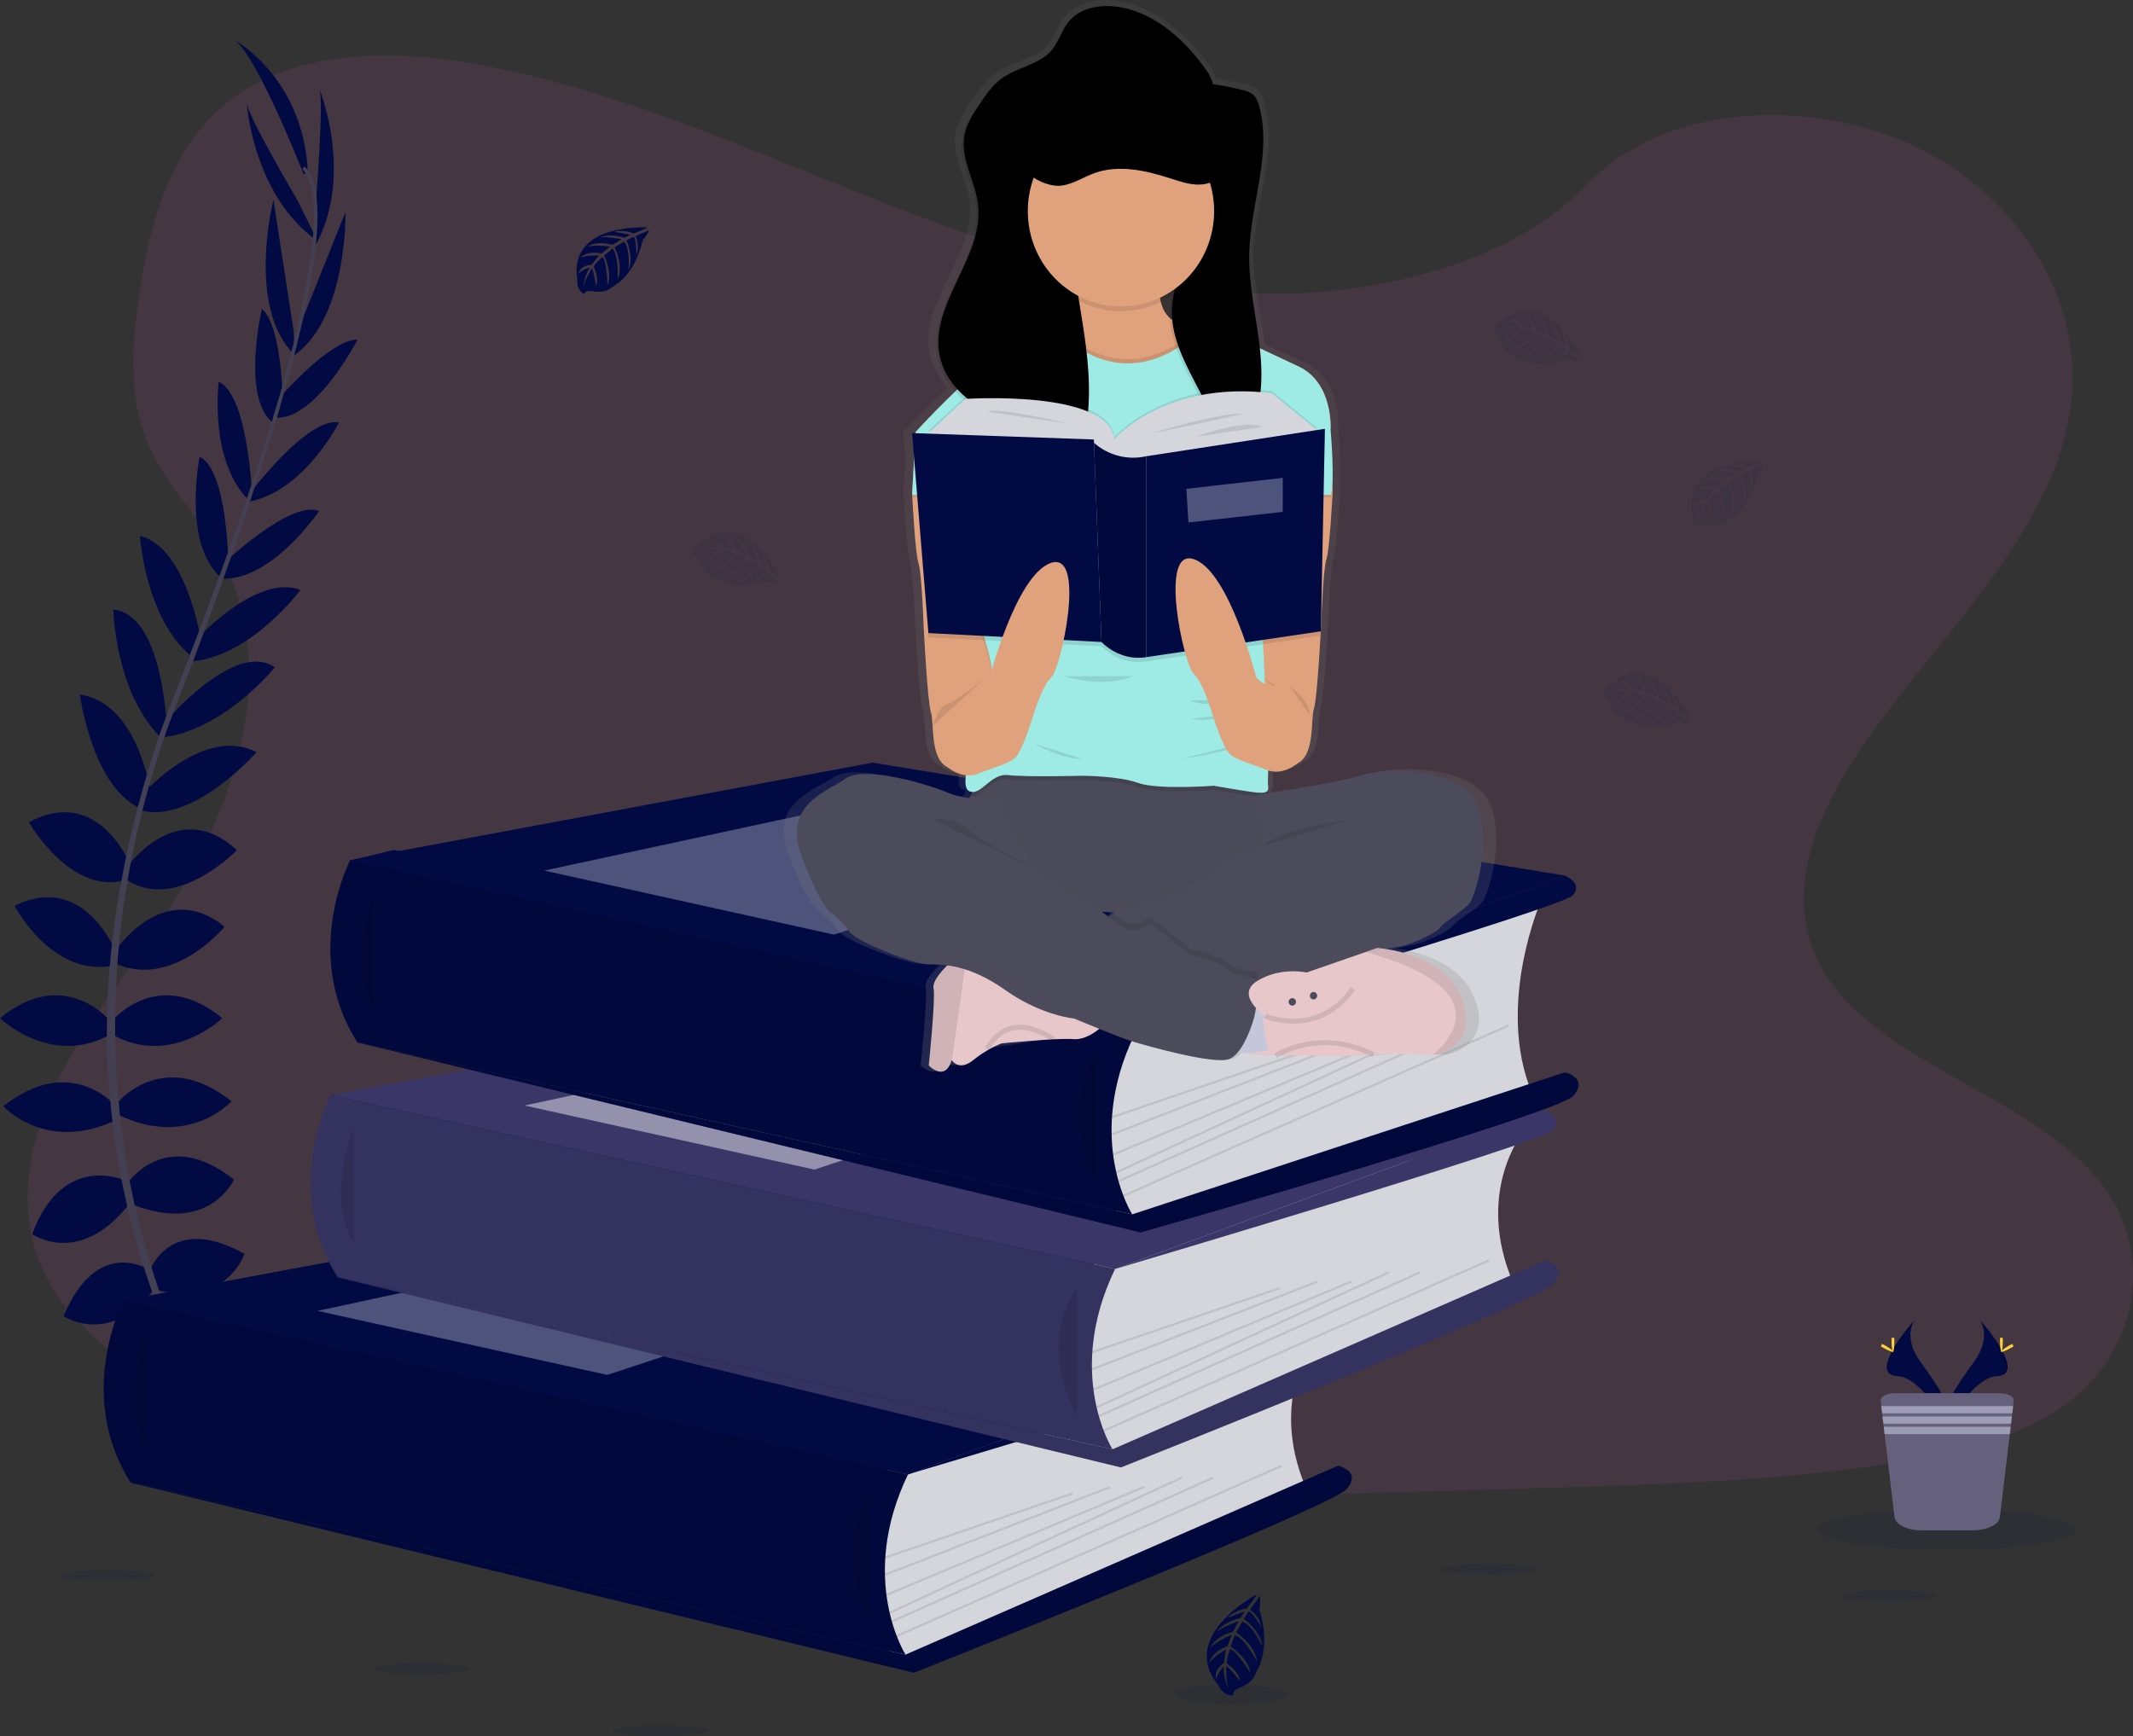 <svg width="425" height="346" viewBox="0 0 425 346" fill="none" xmlns="http://www.w3.org/2000/svg">
<rect x="0" y="0" width="425" height="346" fill="#333333" stroke="none"/>
<g clip-path="url(#clip0)">
<path opacity="0.1" d="M249.248 58.472C222.356 57.515 196.74 48.626 172.283 38.899C147.826 29.172 123.602 18.394 97.354 13.242C80.472 9.927 61.163 9.459 47.563 18.726C34.471 27.662 30.241 43.044 27.968 57.332C26.256 68.08 25.25 79.39 29.942 89.453C33.195 96.44 38.975 102.312 42.968 109.026C56.875 132.309 47.048 161.022 31.978 183.757C24.914 194.424 16.708 204.606 11.256 215.95C5.805 227.294 3.278 240.31 8.048 251.892C12.781 263.381 24.054 271.993 36.261 278.056C61.063 290.374 90.278 293.897 118.786 295.893C181.873 300.314 245.292 298.399 308.545 296.485C331.955 295.774 355.464 295.055 378.492 291.349C391.281 289.289 404.482 286.026 413.769 278.137C425.553 268.125 428.474 251.169 420.579 238.616C407.328 217.558 370.718 212.329 361.444 189.726C356.349 177.289 361.585 163.435 368.989 151.895C384.878 127.148 411.508 105.435 412.913 77.147C413.877 57.715 401.071 38.261 381.276 29.066C360.529 19.394 331.751 20.62 316.452 36.572C300.688 53.009 272.99 59.315 249.248 58.472Z" fill="#E661C0"/>
<path d="M180.934 293.808L38.713 293.098L24.582 259.155L74.551 255.441L65.842 218.226L164.675 205.108L70.034 171.417L78.394 169.383L230.575 194.807L222.194 252.883L210.215 284.8L180.934 293.808Z" fill="#010A43"/>
<path d="M40.895 278.882C40.895 278.882 49.62 277.452 54.856 283.766C54.856 283.766 51.016 286.864 42.756 282.575L40.895 278.882Z" fill="#010A43"/>
<path d="M39.98 278.741C39.98 278.741 34.413 285.758 37.155 293.57C37.155 293.57 41.692 291.71 42.187 282.239L39.98 278.741Z" fill="#010A43"/>
<path d="M34.978 267.206C34.978 267.206 38.468 260.649 52.429 269.827C52.429 269.827 50.568 274.235 44.401 273.878C38.235 273.52 36.606 270.661 34.978 267.206Z" fill="#010A43"/>
<path d="M34.076 266.734C34.076 266.734 26.834 265.883 26.131 282.86C26.131 282.86 30.723 283.834 33.984 278.465C37.246 273.095 35.908 270.082 34.076 266.734Z" fill="#010A43"/>
<path d="M29.858 253.19C29.858 253.19 33.931 241.633 48.706 249.854C48.706 249.854 45.332 260.457 31.371 257.121L29.858 253.19Z" fill="#010A43"/>
<path d="M25.321 235.915C25.321 235.915 33 224.239 46.612 235.064C46.612 235.064 41.842 246.024 26.485 240.067L25.321 235.915Z" fill="#010A43"/>
<path d="M23.692 219.473C23.692 219.473 32.651 208.746 46.13 219.473C46.13 219.473 37.637 228.885 23.692 222.213V219.473Z" fill="#010A43"/>
<path d="M22.296 203.504C22.296 203.504 31.371 192.305 44.285 202.908C44.285 202.908 34.047 212.797 22.296 206.125V203.504Z" fill="#010A43"/>
<path d="M23.111 189.326C23.111 189.326 32.667 174.91 44.75 184.68C44.75 184.68 34.512 197.071 23.111 192.067V189.326Z" fill="#010A43"/>
<path d="M25.321 172.766C25.321 172.766 35.443 158.469 47.194 169.43C47.194 169.43 35.21 181.821 25.321 175.387V172.766Z" fill="#010A43"/>
<path d="M28.695 157.963C28.695 157.963 40.678 144.526 51.133 149.878C51.133 149.878 38.647 164.15 28.172 161.529L28.695 157.963Z" fill="#010A43"/>
<path d="M32.883 143.93C32.883 143.93 46.712 127.471 54.756 132.969C54.756 132.969 44.568 145.734 31.903 147.01L32.883 143.93Z" fill="#010A43"/>
<path d="M38.929 127.654C38.929 127.654 51.033 114.217 59.875 117.553C59.875 117.553 49.52 131.492 37.304 131.85L38.929 127.654Z" fill="#010A43"/>
<path d="M44.401 112.43C44.401 112.43 57.781 99.563 63.598 101.827C63.598 101.827 53.941 116.123 43.82 115.289L44.401 112.43Z" fill="#010A43"/>
<path d="M49.753 98.371C49.753 98.371 61.271 82.998 67.558 84.189C67.558 84.189 60.573 97.895 49.753 99.933V98.371Z" fill="#010A43"/>
<path d="M55.562 79.415C55.562 79.415 65.742 67.633 71.243 67.659C71.243 67.659 63.207 83.402 55.142 83.258L55.562 79.415Z" fill="#010A43"/>
<path d="M59.002 66.795L68.838 42.252C68.838 42.252 69.328 64.438 57.752 71.348L59.002 66.795Z" fill="#010A43"/>
<path d="M62.995 39.729C62.995 39.729 64.624 19.233 63.577 17.565C63.577 17.565 70.608 34.606 62.929 48.784L62.995 39.729Z" fill="#010A43"/>
<path d="M29.476 252.918C29.476 252.918 19.28 246.446 12.677 262.279C12.677 262.279 21.752 268.448 30.677 256.956L29.476 252.918Z" fill="#010A43"/>
<path d="M24.993 235.255C24.993 235.255 12.486 229.413 6.42 245.944C6.42 245.944 16.08 252.752 26.131 239.433L24.993 235.255Z" fill="#010A43"/>
<path d="M23.111 220.456C23.111 220.456 14.152 209.729 0.673 220.456C0.673 220.456 9.166 229.868 23.111 223.196V220.456Z" fill="#010A43"/>
<path d="M21.989 203.504C21.989 203.504 12.914 192.305 0 202.908C0 202.908 10.238 212.797 21.989 206.125V203.504Z" fill="#010A43"/>
<path d="M23.111 189.735C23.111 189.735 16.745 173.587 2.909 180.531C2.909 180.531 10.388 194.849 22.546 192.416L23.111 189.735Z" fill="#010A43"/>
<path d="M26.123 172.685C26.123 172.685 19.795 156.257 5.763 163.873C5.763 163.873 14.356 178.931 25.5 175.221L26.123 172.685Z" fill="#010A43"/>
<path d="M30.046 158.044C30.046 158.044 27.552 140.032 15.918 138.42C15.918 138.42 18.386 157.414 28.479 161.29L30.046 158.044Z" fill="#010A43"/>
<path d="M33.178 143.964C33.178 143.964 32.206 122.263 22.587 121.506C22.587 121.506 22.911 137.977 32.094 147.036L33.178 143.964Z" fill="#010A43"/>
<path d="M39.926 127.046C39.926 127.046 37.059 109 27.877 106.796C27.877 106.796 29.015 124.272 39.016 131.475L39.926 127.046Z" fill="#010A43"/>
<path d="M45.49 112.579C45.49 112.579 45.394 93.78 39.785 91.019C39.785 91.019 36.307 108.039 43.865 114.979L45.49 112.579Z" fill="#010A43"/>
<path d="M50.181 98.159C50.181 98.159 49.396 78.803 43.587 76.075C43.587 76.075 41.601 91.393 49.313 99.427L50.181 98.159Z" fill="#010A43"/>
<path d="M56.372 80.96C56.372 80.96 56.339 65.216 52.192 61.523C52.192 61.523 48.07 78.769 54.207 84.126L56.372 80.96Z" fill="#010A43"/>
<path d="M58.516 66.021L54.482 39.818C54.482 39.818 49.001 61.289 58.707 70.752L58.516 66.021Z" fill="#010A43"/>
<path d="M59.301 39.976C59.301 39.976 48.947 22.36 49.159 20.403C49.159 20.403 50.26 38.865 63.286 48.06L59.301 39.976Z" fill="#010A43"/>
<path d="M60.515 34.772C60.515 34.772 50.742 9.752 46.321 7.727C46.321 7.727 60.282 14.995 61.329 34.057L60.515 34.772Z" fill="#010A43"/>
<path d="M55.092 83.407L54.423 83.198C62.671 55.656 64.728 38.095 60.22 33.691L60.698 33.172C65.48 37.819 63.54 55.187 55.092 83.407Z" fill="#444053"/>
<path d="M32.381 147.895L31.392 147.534C32.269 145.011 33.212 142.449 34.201 139.926C42.81 117.953 50.14 97.512 54.839 81.82L55.699 81.394C50.991 97.116 43.791 118.34 35.173 140.343C34.188 142.819 33.249 145.368 32.381 147.895Z" fill="#444053"/>
<path d="M53.189 299.493C53.056 299.344 39.69 283.928 30.37 257.611C24.909 242.203 21.87 226.006 21.366 209.623C20.726 189.143 24.922 166.277 32.111 145.504L32.892 146.44C16.753 193.062 23.165 233.013 31.67 257.07C40.89 283.149 54.108 298.395 54.236 298.548L53.189 299.493Z" fill="#444053"/>
<path d="M262.074 266.763C262.074 266.763 252.655 278.537 260.134 296.336L184.927 329.737L177.709 331.286L174.385 316.394L176.608 297.599V287.328L262.074 266.763Z" fill="#D5D6DB"/>
<path d="M24.582 259.155L128.675 239.723L266.604 262.223L180.934 293.808L24.582 259.155Z" fill="#010A43"/>
<path d="M24.582 259.155L128.675 239.723L266.604 262.223L180.934 293.808L24.582 259.155Z" fill="#010A43"/>
<path d="M24.582 259.151C24.582 259.151 14.846 278.039 26.065 295.485L180.427 329.737C180.427 329.737 170.845 314.692 180.921 293.808L24.582 259.151Z" fill="#010A43"/>
<path opacity="0.1" d="M24.582 259.151C24.582 259.151 14.846 278.039 26.065 295.485L180.427 329.737C180.427 329.737 170.845 314.692 180.921 293.808L24.582 259.151Z" fill="black"/>
<path opacity="0.1" d="M29.181 265.7C29.181 265.7 23.618 279.52 29.181 288.464Z" fill="black"/>
<path d="M180.427 329.737L266.604 292.081C266.604 292.081 271.423 293.144 268.307 296.761C265.191 300.378 182.089 333.354 182.089 333.354L26.065 295.485L180.427 329.737Z" fill="#010A43"/>
<path opacity="0.1" d="M180.427 329.737L266.604 292.081C266.604 292.081 271.423 293.144 268.307 296.761C265.191 300.378 182.089 333.354 182.089 333.354L26.065 295.485L180.427 329.737Z" fill="black"/>
<path opacity="0.1" d="M173.363 297.612C173.363 297.612 165.053 307.824 173.363 323.142Z" fill="black"/>
<path opacity="0.1" d="M213.596 297.439L176.321 310.174L176.452 310.578L213.727 297.843L213.596 297.439Z" fill="black"/>
<path opacity="0.1" d="M221.062 296.172L176.309 313.599L176.457 313.997L221.209 296.57L221.062 296.172Z" fill="black"/>
<path opacity="0.1" d="M227.918 296.111L176.559 317.639L176.716 318.033L228.076 296.505L227.918 296.111Z" fill="black"/>
<path opacity="0.1" d="M235.374 294.268L177.158 321.198L177.329 321.586L235.546 294.655L235.374 294.268Z" fill="black"/>
<path opacity="0.1" d="M241.639 294.276L177.619 322.932L177.785 323.322L241.805 294.666L241.639 294.276Z" fill="black"/>
<path opacity="0.1" d="M255.34 291.894L178.584 325.842L178.749 326.233L255.505 292.284L255.34 291.894Z" fill="black"/>
<path opacity="0.3" d="M63.253 261.232L136.383 245.488L180.934 254.211L121.009 273.997L63.253 261.232Z" fill="white"/>
<path d="M266.604 262.223C266.604 262.223 270.385 263.785 268.166 266.197C265.947 268.61 180.921 293.808 180.921 293.808L266.604 262.223Z" fill="#010A43"/>
<path d="M303.33 225.839C303.33 225.839 293.915 237.608 301.394 255.411L226.187 288.813L218.969 290.37L215.645 275.478L217.902 256.687V246.403L303.33 225.839Z" fill="#D5D6DB"/>
<path d="M65.842 218.226L169.931 198.798L307.864 221.299L222.194 252.883L65.842 218.226Z" fill="#3A3768"/>
<path d="M65.825 218.226C65.825 218.226 56.086 237.114 67.304 254.56L221.666 288.813C221.666 288.813 212.089 273.754 222.177 252.879L65.825 218.226Z" fill="#3A3768"/>
<path opacity="0.1" d="M65.825 218.226C65.825 218.226 56.086 237.114 67.304 254.56L221.666 288.813C221.666 288.813 212.089 273.754 222.177 252.879L173.363 242.059L65.825 218.226Z" fill="black"/>
<path opacity="0.1" d="M70.437 224.775C70.437 224.775 64.878 238.591 70.437 247.539Z" fill="black"/>
<path d="M221.683 288.813L307.864 251.156C307.864 251.156 312.679 252.22 309.563 255.836C306.447 259.453 223.345 292.43 223.345 292.43L67.321 254.56L221.683 288.813Z" fill="#3A3768"/>
<path opacity="0.1" d="M221.683 288.813L307.864 251.156C307.864 251.156 312.679 252.22 309.563 255.836C306.447 259.453 223.345 292.43 223.345 292.43L67.321 254.56L221.683 288.813Z" fill="black"/>
<path opacity="0.1" d="M214.619 256.687C214.619 256.687 206.309 266.899 214.619 282.217Z" fill="black"/>
<path opacity="0.1" d="M254.855 256.519L217.58 269.254L217.711 269.658L254.986 256.923L254.855 256.519Z" fill="black"/>
<path opacity="0.1" d="M262.326 255.25L217.573 272.677L217.721 273.075L262.474 255.648L262.326 255.25Z" fill="black"/>
<path opacity="0.1" d="M269.177 255.183L217.817 276.711L217.974 277.105L269.334 255.577L269.177 255.183Z" fill="black"/>
<path opacity="0.1" d="M276.638 253.34L218.421 280.271L218.592 280.658L276.809 253.728L276.638 253.34Z" fill="black"/>
<path opacity="0.1" d="M282.896 253.344L218.876 281.999L219.043 282.389L283.062 253.734L282.896 253.344Z" fill="black"/>
<path opacity="0.1" d="M296.6 250.961L219.845 284.91L220.01 285.3L296.765 251.352L296.6 250.961Z" fill="black"/>
<path opacity="0.45" d="M104.513 220.307L177.643 204.564L222.194 213.286L162.269 233.072L104.513 220.307Z" fill="white"/>
<path d="M307.864 221.299C307.864 221.299 311.641 222.86 309.426 225.269C307.211 227.677 222.194 252.879 222.194 252.879L307.864 221.299Z" fill="#3A3768"/>
<path d="M307.236 179.021C307.236 179.021 297.817 200.155 305.296 217.954L230.089 241.995L222.888 243.556L219.564 228.664L221.787 209.87V199.585L307.236 179.021Z" fill="#D5D6DB"/>
<path d="M69.76 171.413L173.853 151.98L311.786 174.481L226.112 206.066L69.76 171.413Z" fill="#010A43"/>
<path d="M69.76 171.409C69.76 171.409 60.008 190.297 71.227 207.742L225.589 241.995C225.589 241.995 216.007 226.936 226.095 206.066L69.76 171.409Z" fill="#010A43"/>
<path opacity="0.1" d="M69.76 171.409C69.76 171.409 60.008 190.297 71.227 207.742L225.589 241.995C225.589 241.995 216.007 226.936 226.095 206.066L69.76 171.409Z" fill="black"/>
<path opacity="0.1" d="M74.36 177.957C74.36 177.957 68.796 191.777 74.36 200.721Z" fill="black"/>
<path d="M225.605 241.995L311.782 213.699C311.782 213.699 316.602 214.763 313.485 218.38C310.369 221.996 227.267 245.612 227.267 245.612L71.243 207.742L225.605 241.995Z" fill="#010A43"/>
<path opacity="0.1" d="M225.605 241.995L311.782 213.699C311.782 213.699 316.602 214.763 313.485 218.38C310.369 221.996 227.267 245.612 227.267 245.612L71.243 207.742L225.605 241.995Z" fill="black"/>
<path opacity="0.1" d="M218.542 209.87C218.542 209.87 210.231 220.082 218.542 235.4Z" fill="black"/>
<path opacity="0.1" d="M258.779 209.701L221.504 222.436L221.635 222.839L258.91 210.104L258.779 209.701Z" fill="black"/>
<path opacity="0.1" d="M266.247 208.433L221.494 225.861L221.642 226.258L266.395 208.831L266.247 208.433Z" fill="black"/>
<path opacity="0.1" d="M273.094 208.369L221.734 229.896L221.891 230.29L273.251 208.762L273.094 208.369Z" fill="black"/>
<path opacity="0.1" d="M280.56 206.522L222.344 233.452L222.515 233.84L280.731 206.91L280.56 206.522Z" fill="black"/>
<path opacity="0.1" d="M286.821 206.53L222.801 235.185L222.968 235.575L286.987 206.92L286.821 206.53Z" fill="black"/>
<path opacity="0.1" d="M300.524 204.15L223.768 238.098L223.933 238.489L300.689 204.54L300.524 204.15Z" fill="black"/>
<path opacity="0.3" d="M108.431 173.489L181.561 157.746L226.112 166.469L166.187 186.254L108.431 173.489Z" fill="white"/>
<path d="M311.782 174.481C311.782 174.481 315.563 176.042 313.344 178.455C311.125 180.868 226.112 206.066 226.112 206.066L311.782 174.481Z" fill="#010A43"/>
<path d="M128.983 45.316C128.983 45.316 113.193 44.341 115.038 55.685C115.038 55.685 114.668 57.689 116.442 58.6C116.442 58.6 116.472 57.749 118.063 58.042C118.631 58.142 119.208 58.171 119.783 58.128C120.558 58.073 121.294 57.763 121.881 57.243V57.243C121.881 57.243 126.323 55.362 128.052 47.924C128.052 47.924 129.332 46.303 129.298 45.886L126.622 47.052C126.622 47.052 127.532 49.022 126.818 50.66C126.818 50.66 126.73 47.124 126.215 47.205C126.111 47.205 124.832 47.89 124.832 47.89C124.832 47.89 126.398 51.324 125.214 53.817C125.214 53.817 125.663 49.588 124.341 48.137L122.463 49.26C122.463 49.26 124.296 52.805 123.053 55.698C123.053 55.698 123.373 51.26 122.068 49.532L120.365 50.894C120.365 50.894 122.089 54.388 121.038 56.787C121.038 56.787 120.901 51.622 119.999 51.23C119.999 51.23 118.508 52.575 118.283 53.128C118.283 53.128 119.463 55.681 118.728 57.004C118.728 57.004 118.283 53.562 117.897 53.545C117.897 53.545 116.413 55.826 116.26 57.374C116.331 55.931 116.771 54.531 117.535 53.315C116.68 53.481 115.892 53.9 115.267 54.519C115.267 54.519 115.495 52.907 117.905 52.766C117.905 52.766 119.131 51.035 119.459 50.932C119.459 50.932 117.062 50.724 115.611 51.383C115.611 51.383 116.891 49.864 119.895 50.532L121.557 49.128C121.557 49.128 118.408 48.703 117.07 49.175C117.07 49.175 118.611 47.831 122.01 48.809L123.843 47.69C123.843 47.69 121.154 47.099 119.555 47.311C119.555 47.311 121.242 46.38 124.379 47.388L125.683 46.788C125.683 46.788 123.718 46.392 123.14 46.328C122.563 46.265 122.534 46.103 122.534 46.103C123.781 45.893 125.061 46.04 126.232 46.529C126.232 46.529 129.037 45.495 128.983 45.316Z" fill="#010A43"/>
<path opacity="0.1" d="M351.114 91.942C351.114 91.942 335.325 90.968 337.17 102.312C337.17 102.312 336.8 104.316 338.574 105.226C338.574 105.226 338.603 104.375 340.194 104.669C340.763 104.766 341.34 104.795 341.915 104.754C342.682 104.696 343.411 104.386 343.992 103.869V103.869C343.992 103.869 348.438 101.988 350.163 94.55C350.163 94.55 351.442 92.929 351.409 92.512L348.741 93.678C348.741 93.678 349.651 95.648 348.937 97.286C348.937 97.286 348.849 93.751 348.338 93.831C348.235 93.831 346.951 94.516 346.951 94.516C346.951 94.516 348.517 97.95 347.337 100.444C347.337 100.444 347.786 96.214 346.46 94.763L344.582 95.886C344.582 95.886 346.415 99.431 345.172 102.324C345.172 102.324 345.492 97.886 344.187 96.159L342.488 97.52C342.488 97.52 344.208 101.014 343.157 103.414C343.157 103.414 343.02 98.248 342.118 97.857C342.118 97.857 340.631 99.201 340.402 99.754C340.402 99.754 341.582 102.307 340.851 103.631C340.851 103.631 340.402 100.188 340.02 100.171C340.02 100.171 338.537 102.452 338.383 104.001C338.455 102.556 338.896 101.156 339.663 99.942C338.807 100.108 338.017 100.526 337.39 101.146C337.39 101.146 337.622 99.533 340.028 99.393C340.028 99.393 341.254 97.661 341.582 97.555C341.582 97.555 339.189 97.35 337.735 98.01C337.735 98.01 339.014 96.491 342.019 97.159L343.681 95.755C343.681 95.755 340.527 95.329 339.193 95.801C339.193 95.801 340.73 94.457 344.133 95.436L345.962 94.316C345.962 94.316 343.273 93.725 341.674 93.938C341.674 93.938 343.361 93.006 346.498 94.014L347.807 93.414C347.807 93.414 345.837 93.019 345.26 92.955C344.682 92.891 344.653 92.729 344.653 92.729C345.9 92.517 347.181 92.664 348.351 93.155C348.351 93.155 351.164 92.121 351.114 91.942Z" fill="#010A43"/>
<path opacity="0.1" d="M155.575 115.396C155.575 115.396 148.694 100.788 139.935 107.988C139.935 107.988 138.045 108.635 138.136 110.664C138.136 110.664 138.863 110.277 139.383 111.843C139.577 112.396 139.833 112.925 140.147 113.417C140.572 114.085 141.198 114.592 141.93 114.864C141.93 114.864 145.698 117.919 152.883 115.834C152.883 115.834 154.89 116.187 155.218 115.94L152.924 114.124C152.924 114.124 151.678 115.898 149.941 116.055C149.941 116.055 152.916 114.255 152.596 113.838C152.529 113.753 151.349 112.932 151.349 112.932C151.349 112.932 149.185 116.008 146.484 116.166C146.484 116.166 150.306 114.506 150.897 112.613L149.027 111.481C149.027 111.481 146.895 114.851 143.825 115.149C143.825 115.149 147.764 113.273 148.599 111.264L146.613 110.413C146.613 110.413 144.473 113.655 141.913 113.889C141.913 113.889 146.251 111.247 146.143 110.247C146.143 110.247 144.269 109.575 143.687 109.639C143.687 109.639 142.1 111.932 140.604 111.932C140.604 111.932 143.318 109.851 143.151 109.515C143.151 109.515 140.484 109.303 139.079 109.941C140.345 109.297 141.753 109.003 143.164 109.09C142.604 108.406 141.862 107.905 141.028 107.647C141.028 107.647 142.516 107.069 143.808 109.149C143.808 109.149 145.885 109.4 146.131 109.643C146.131 109.643 145.138 107.405 143.87 106.43C143.87 106.43 145.79 106.826 146.667 109.834L148.682 110.651C148.682 110.651 147.523 107.622 146.455 106.664C146.455 106.664 148.349 107.384 149.176 110.919L151.021 112.009C151.021 112.009 150.219 109.315 149.255 107.992C149.255 107.992 150.872 109.047 151.541 112.341L152.692 113.217C152.692 113.217 152.068 111.264 151.861 110.72C151.653 110.175 151.757 110.064 151.757 110.064C152.547 111.074 153.048 112.29 153.203 113.575C153.203 113.575 155.426 115.523 155.575 115.396Z" fill="#010A43"/>
<path opacity="0.1" d="M315.039 71.305C315.039 71.305 308.163 56.698 299.4 63.897C299.4 63.897 297.513 64.544 297.601 66.574C297.601 66.574 298.332 66.191 298.847 67.752C299.041 68.308 299.299 68.838 299.616 69.331C300.039 69.997 300.664 70.504 301.394 70.773V70.773C301.394 70.773 305.167 73.829 312.347 71.748C312.347 71.748 314.354 72.097 314.686 71.85L312.405 70.029C312.405 70.029 311.159 71.808 309.426 71.965C309.426 71.965 312.397 70.161 312.077 69.744C312.01 69.659 310.83 68.838 310.83 68.838C310.83 68.838 308.67 71.914 305.965 72.071C305.965 72.071 309.792 70.412 310.382 68.523L308.483 67.399C308.483 67.399 306.355 70.765 303.281 71.067C303.281 71.067 307.22 69.186 308.059 67.178L306.069 66.327C306.069 66.327 303.929 69.574 301.373 69.803C301.373 69.803 305.707 67.161 305.599 66.165C305.599 66.165 303.729 65.489 303.148 65.557C303.148 65.557 301.56 67.846 300.06 67.846C300.06 67.846 302.778 65.765 302.612 65.429C302.612 65.429 299.944 65.216 298.535 65.855C299.801 65.21 301.209 64.917 302.62 65.004C302.062 64.32 301.321 63.818 300.488 63.561C300.488 63.561 301.976 62.983 303.268 65.063C303.268 65.063 305.346 65.319 305.591 65.561C305.591 65.561 304.598 63.319 303.326 62.344C303.326 62.344 305.246 62.744 306.123 65.77L308.142 66.587C308.142 66.587 306.983 63.553 305.915 62.595C305.915 62.595 307.81 63.315 308.632 66.85L310.481 67.94C310.481 67.94 309.675 65.251 308.711 63.923C308.711 63.923 310.332 64.978 310.997 68.272L312.148 69.148C312.148 69.148 311.528 67.195 311.317 66.65C311.105 66.106 311.213 65.999 311.213 65.999C312.001 67.011 312.5 68.226 312.654 69.51C312.654 69.51 314.911 71.442 315.039 71.305Z" fill="#010A43"/>
<path opacity="0.1" d="M337.016 143.56C337.016 143.56 330.139 128.948 321.364 136.147C321.364 136.147 319.477 136.794 319.564 138.824C319.564 138.824 320.296 138.441 320.811 140.002C321.003 140.558 321.26 141.088 321.575 141.581C321.999 142.247 322.623 142.754 323.354 143.023C323.354 143.023 327.127 146.083 334.311 143.998C334.311 143.998 336.314 144.351 336.646 144.1L334.352 142.283C334.352 142.283 333.106 144.062 331.369 144.219C331.369 144.219 334.34 142.415 334.02 141.998C333.954 141.913 332.773 141.092 332.773 141.092C332.773 141.092 330.613 144.168 327.908 144.33C327.908 144.33 331.735 142.666 332.325 140.777L330.451 139.645C330.451 139.645 328.323 143.015 325.249 143.313C325.249 143.313 329.188 141.432 330.027 139.424L328.037 138.573C328.037 138.573 325.897 141.815 323.341 142.049C323.341 142.049 327.679 139.407 327.571 138.407C327.571 138.407 325.697 137.73 325.116 137.798C325.116 137.798 323.528 140.088 322.028 140.088C322.028 140.088 324.746 138.007 324.58 137.671C324.58 137.671 321.912 137.458 320.503 138.096C321.771 137.452 323.18 137.159 324.592 137.245C324.034 136.56 323.291 136.059 322.456 135.803C322.456 135.803 323.944 135.22 325.236 137.305C325.236 137.305 327.314 137.556 327.559 137.798C327.559 137.798 326.566 135.56 325.298 134.582C325.298 134.582 327.218 134.982 328.095 138.007L330.11 138.824C330.11 138.824 328.951 135.79 327.883 134.837C327.883 134.837 329.778 135.552 330.6 139.092L332.449 140.177C332.449 140.177 331.643 137.488 330.679 136.16C330.679 136.16 332.3 137.215 332.969 140.513L334.12 141.364C334.12 141.364 333.496 139.411 333.289 138.866C333.081 138.322 333.185 138.215 333.185 138.215C333.975 139.225 334.474 140.441 334.627 141.726C334.627 141.726 336.887 143.687 337.016 143.56Z" fill="#010A43"/>
<path opacity="0.1" d="M83.912 333.66C89.188 333.66 93.465 333.171 93.465 332.567C93.465 331.963 89.188 331.473 83.912 331.473C78.636 331.473 74.36 331.963 74.36 332.567C74.36 333.171 78.636 333.66 83.912 333.66Z" fill="#010A43"/>
<path opacity="0.1" d="M21.291 315.075C26.567 315.075 30.843 314.585 30.843 313.981C30.843 313.377 26.567 312.888 21.291 312.888C16.015 312.888 11.738 313.377 11.738 313.981C11.738 314.585 16.015 315.075 21.291 315.075Z" fill="#010A43"/>
<path opacity="0.1" d="M131.646 346.004C136.922 346.004 141.199 345.515 141.199 344.911C141.199 344.307 136.922 343.817 131.646 343.817C126.37 343.817 122.093 344.307 122.093 344.911C122.093 345.515 126.37 346.004 131.646 346.004Z" fill="#010A43"/>
<path opacity="0.1" d="M376.257 319.117C381.532 319.117 385.809 318.627 385.809 318.023C385.809 317.419 381.532 316.93 376.257 316.93C370.981 316.93 366.704 317.419 366.704 318.023C366.704 318.627 370.981 319.117 376.257 319.117Z" fill="#010A43"/>
<path opacity="0.1" d="M296.765 313.811C302.041 313.811 306.318 313.321 306.318 312.717C306.318 312.113 302.041 311.624 296.765 311.624C291.49 311.624 287.213 312.113 287.213 312.717C287.213 313.321 291.49 313.811 296.765 313.811Z" fill="#010A43"/>
<path opacity="0.1" d="M245.342 339.69C251.581 339.69 256.64 338.8 256.64 337.703C256.64 336.605 251.581 335.716 245.342 335.716C239.102 335.716 234.044 336.605 234.044 337.703C234.044 338.8 239.102 339.69 245.342 339.69Z" fill="#010A43"/>
<path d="M250.382 317.73C250.382 317.73 234.651 326.053 242.778 335.856C242.778 335.856 243.543 337.984 245.753 337.835C245.753 337.835 245.313 337.009 247 336.35C247.6 336.112 248.171 335.802 248.699 335.426C249.414 334.921 249.948 334.19 250.22 333.346V333.346C250.22 333.346 253.436 328.937 250.943 320.781C250.943 320.781 251.267 318.474 250.985 318.1L249.073 320.785C249.073 320.785 251.047 322.142 251.275 324.138C251.275 324.138 249.198 320.789 248.782 321.159C248.691 321.236 247.835 322.627 247.835 322.627C247.835 322.627 251.259 325.006 251.512 328.095C251.512 328.095 249.584 323.768 247.503 323.151L246.31 325.329C246.31 325.329 250.05 327.661 250.465 331.167C250.465 331.167 248.292 326.721 246.073 325.823L245.196 328.125C245.196 328.125 248.803 330.473 249.135 333.392C249.135 333.392 246.119 328.512 245.034 328.665C245.034 328.665 244.353 330.827 244.444 331.495C244.444 331.495 246.991 333.239 247.037 334.954C247.037 334.954 244.685 331.912 244.324 332.112C244.324 332.112 244.174 335.171 244.897 336.762C244.897 336.762 243.651 334.49 243.854 332.112C243.126 332.772 242.601 333.635 242.346 334.597C242.346 334.597 241.669 332.916 243.9 331.367C243.9 331.367 244.112 328.988 244.37 328.695C244.37 328.695 241.955 329.903 240.929 331.384C240.929 331.384 241.307 329.176 244.582 328.078L245.413 325.746C245.413 325.746 242.138 327.167 241.129 328.418C241.129 328.418 241.856 326.227 245.67 325.176L246.8 323.049C246.8 323.049 243.892 324.053 242.471 325.176C242.471 325.176 243.572 323.291 247.149 322.423L248.068 321.083C248.068 321.083 245.957 321.853 245.367 322.129C244.777 322.406 244.66 322.27 244.66 322.27C245.739 321.336 247.049 320.726 248.446 320.508C248.446 320.508 250.527 317.874 250.382 317.73Z" fill="#010A43"/>
<path d="M297.073 160.537C294.355 152.976 279.397 152.265 272.907 154.193C268.295 155.567 258.572 157.116 253.378 157.895L253.041 157.567C253.714 157.363 253.731 156.861 253.648 156.116C253.6 155.135 253.613 154.151 253.689 153.172C256.872 154.184 259.706 151.789 259.706 151.789C263.446 150.087 262.44 142.802 263.155 140.811C263.691 139.322 264.268 130.548 264.526 126.174H264.58L264.609 124.706C264.646 124.072 264.663 123.701 264.663 123.701C264.663 123.701 265.029 113.004 265.743 110.839C266.408 108.847 266.948 98.814 267.032 97.223C267.032 97.086 267.032 97.014 267.032 97.014L266.977 96.087C267.015 95.41 267.032 94.657 267.027 93.865C267.027 90.227 266.658 85.645 266.612 84.904C266.612 84.798 266.612 84.67 266.612 84.517C266.641 82.964 266.45 75.186 259.989 72.246C257.608 71.156 254.745 69.859 251.973 68.595C251.259 62.276 249.626 55.992 249.767 49.626C249.767 48.669 249.85 47.711 249.942 46.758C249.942 47.035 249.913 47.316 249.908 47.609C249.908 48.226 249.908 48.847 249.908 49.464C250.154 41.503 253.091 33.5 252.817 25.709C252.792 26.47 252.738 27.236 252.667 28.002C252.811 25.367 252.541 22.725 251.87 20.177C251.62 19.279 251.284 18.352 250.565 17.752C249.885 17.269 249.106 16.953 248.288 16.828C246.322 16.313 244.324 15.932 242.309 15.688C242.002 14.728 241.548 13.825 240.962 13.012C236.749 7.089 230.508 1.523 223.129 0.247C219.427 -0.391 215.168 0.14 212.65 2.851C212.387 3.089 212.14 3.345 211.91 3.617C210.555 5.272 209.974 7.446 208.586 9.097C208.495 9.208 208.391 9.31 208.291 9.416C205.573 11.905 201.339 12.425 198.319 14.659C197.786 15.059 197.287 15.505 196.827 15.99C195.61 17.226 194.518 18.584 193.569 20.045C192.211 22.003 190.815 24.041 190.382 26.377C189.514 31.057 192.626 35.495 193.204 40.206C194.492 50.745 183.103 60.098 185.259 70.497C185.835 73.052 187.105 75.387 188.924 77.233C184.482 81.351 180.701 85.347 180.701 85.347V85.585H179.999L180.069 86.436H179.999L180.385 91.053L179.999 97.776C179.999 97.776 179.999 97.848 179.999 97.984V98.018V98.201C179.999 98.201 179.999 98.274 179.999 98.41H180.024C180.153 100.873 180.664 109.732 181.27 111.6C181.985 113.766 182.346 124.463 182.346 124.463C182.346 124.463 183.136 139.581 183.859 141.581C184.582 143.581 183.556 150.844 187.308 152.559C188.405 153.421 189.705 153.973 191.076 154.159C190.885 155.75 191.006 156.903 191.625 157.265C191.89 157.424 192.19 157.512 192.497 157.52C192.243 157.907 192.016 158.312 191.82 158.733C190.331 158.574 188.867 158.221 187.466 157.682C183.435 155.98 170.06 152.15 166.175 154.844C162.29 157.537 152.941 159.98 157.258 170.821C161.575 181.663 163.586 181.935 163.586 181.935C164.915 182.923 166.081 184.123 167.039 185.488C168.335 187.484 180.414 192.05 183.435 192.05C184.719 192.029 186.003 192.095 187.279 192.245C187.279 192.245 184 195.19 184.436 196.9C184.873 198.611 183.439 212.303 183.439 212.303C183.439 212.303 186.763 215.733 188.184 211.235L188.234 211.304C188.5 211.674 189.938 213.346 192.643 211.235C193.75 210.375 194.926 209.612 196.158 208.955L209.255 207.057C210.62 206.97 211.989 206.96 213.356 207.027C215.434 207.202 217.474 205.942 218.758 204.968C221.471 206.023 224.521 207.176 225.971 207.597C228.913 208.448 242.433 212.163 245.595 211.001C246.253 210.734 246.837 210.308 247.299 209.759L250.316 209.857L248.903 210.146C248.903 210.146 251.653 210.193 255.393 210.244L255.235 210.338L259.926 210.295C266.791 210.359 274.502 210.38 275.516 210.146C277.103 209.784 285.351 210.04 287.782 210.146H288.459C288.459 210.146 297.522 208.295 293.782 198.879C290.907 191.645 282.069 189.543 278.146 188.965C279.252 188.739 280.203 188.565 280.835 188.463C283.573 188.037 288.891 185.484 289.324 184.612C289.756 183.74 294.214 181.208 295.365 179.765C296.516 178.323 299.803 168.098 297.073 160.537ZM222.011 181.697L221.566 181.846L221.267 181.948L220.694 182.527C220.237 182.212 219.747 181.88 219.235 181.54C220.137 181.595 221.064 181.65 222.011 181.697Z" fill="url(#paint0_linear)"/>
<path d="M248.504 136.832C248.504 136.832 254.861 153.852 258.476 152.15C262.091 150.448 261.11 143.215 261.8 141.232C262.49 139.249 263.254 124.212 263.254 124.212C263.254 124.212 263.604 113.575 264.293 111.422C264.933 109.443 265.453 99.465 265.54 97.895C265.54 97.759 265.54 97.686 265.54 97.686L264.854 85.347L260.973 84.356L251.973 87.76L250.727 95.048L250.241 97.895L250.033 99.108L248.504 136.832Z" fill="#E0A27D"/>
<path opacity="0.1" d="M250.598 133.982C250.598 133.982 256.665 139.066 258.493 139.513C260.321 139.96 261.443 143.926 261.443 143.926" fill="black"/>
<path d="M198.788 137.577C198.788 137.577 192.431 154.597 188.816 152.895C185.201 151.193 186.182 143.96 185.492 141.977C184.802 139.994 184.038 124.957 184.038 124.957C184.038 124.957 183.689 114.319 182.999 112.166C182.359 110.188 181.84 100.21 181.752 98.639C181.752 98.503 181.752 98.431 181.752 98.431L182.442 86.091L186.323 85.1L195.323 88.504L196.569 95.793L197.056 98.639L197.263 99.852L198.788 137.577Z" fill="#E0A27D"/>
<path d="M240.185 46.494H225.996V69.144H240.185V46.494Z" fill="#3E373A"/>
<path opacity="0.1" d="M240.185 46.494H225.996V69.144H240.185V46.494Z" fill="black"/>
<path d="M196.295 154.529C196.295 154.529 191.446 159.988 193.245 160.98C195.044 161.971 206.683 180.553 206.683 180.553C206.683 180.553 244.91 185.374 252.119 178.14C259.328 170.907 259.183 157.984 259.183 157.984C259.183 157.984 253.39 159.261 252.759 158.567C252.127 157.873 248.658 154.529 248.658 154.529C248.658 154.529 199.619 151.482 196.295 154.529Z" fill="#4B4B5B"/>
<path opacity="0.02" d="M196.295 154.529C196.295 154.529 191.446 159.988 193.245 160.98C195.044 161.971 206.683 180.553 206.683 180.553C206.683 180.553 244.91 185.374 252.119 178.14C259.328 170.907 259.183 157.984 259.183 157.984C259.183 157.984 253.39 159.261 252.759 158.567C252.127 157.873 248.658 154.529 248.658 154.529C248.658 154.529 199.619 151.482 196.295 154.529Z" fill="black"/>
<path d="M265.112 85.526L252.647 95.738L248.878 96.018L247.494 96.121L224.255 97.865L200.155 96.061L196.569 95.793L191.999 95.453L182.442 86.091C182.442 86.091 189.207 78.671 195.132 73.663C197.467 71.684 199.673 70.084 201.281 69.454L201.555 69.357C202.567 68.953 203.47 68.308 204.19 67.476C208.868 62.536 213.194 50.345 213.194 50.345C213.194 50.345 233.832 39.427 231.339 53.749C228.846 68.072 240.618 64.531 240.618 64.531L244.498 66.344L246.032 67.063L249.942 68.897L258.763 73.041C265.685 76.305 265.112 85.526 265.112 85.526Z" fill="#E0A27D"/>
<path opacity="0.1" d="M223.287 62.008C233.538 62.008 241.847 53.498 241.847 43.001C241.847 32.504 233.538 23.994 223.287 23.994C213.036 23.994 204.726 32.504 204.726 43.001C204.726 53.498 213.036 62.008 223.287 62.008Z" fill="black"/>
<path opacity="0.1" d="M265.141 99.065H181.752C181.752 98.929 181.752 98.856 181.752 98.856L182.442 86.517C182.442 86.517 189.207 79.096 195.132 74.088L247.486 71.961L249.921 69.331L258.742 73.475C265.669 76.735 265.112 85.955 265.112 85.955C265.112 85.955 266.059 96.64 265.141 99.065Z" fill="black"/>
<path d="M265.141 98.639H181.752C181.752 98.503 181.752 98.431 181.752 98.431L182.442 86.091C182.442 86.091 189.207 78.671 195.132 73.663L247.486 71.535L249.921 68.906L258.742 73.05C265.669 76.309 265.112 85.53 265.112 85.53C265.112 85.53 266.059 96.214 265.141 98.639Z" fill="#9EEAE5"/>
<path opacity="0.1" d="M209.92 64.038C209.92 64.038 223.075 81.203 240.597 63.685C258.119 46.167 242.537 102.758 242.537 102.758L204.726 107.354L209.92 64.038Z" fill="black"/>
<path d="M209.92 64.889C209.92 64.889 223.075 82.053 240.597 64.536C258.119 47.018 242.537 103.609 242.537 103.609L204.726 108.205L209.92 64.889Z" fill="#9EEAE5"/>
<path opacity="0.1" d="M246.011 67.901L247.403 89.64L248.894 96.874L250.033 102.405C250.033 102.405 252.942 144.955 252.111 147.083C251.279 149.21 252.526 150.912 252.701 152.044C252.875 153.176 252.526 156.018 252.663 157.295C252.8 158.571 252.663 159.137 249.48 158.682C246.298 158.227 241.86 157.435 241.86 157.435C241.86 157.435 230.641 158.286 226.764 156.869C222.888 155.452 215.546 155.448 215.546 155.448C215.546 155.448 204.464 155.733 200.866 155.308C197.267 154.882 195.323 159.848 192.971 158.427C190.619 157.005 195.738 143.253 197.4 139.279C199.062 135.305 195.186 125.238 195.186 125.238L200.172 96.912L201.281 90.491V70.305L201.555 70.208C202.567 69.804 203.47 69.159 204.19 68.327L205.436 88.64L244.494 90.061V67.199" fill="black"/>
<path d="M246.011 67.05L247.403 88.789L248.894 96.023L250.033 101.554C250.033 101.554 252.942 144.104 252.111 146.232C251.279 148.359 252.526 150.061 252.701 151.193C252.875 152.325 252.526 155.167 252.663 156.444C252.8 157.72 252.663 158.286 249.48 157.831C246.298 157.376 241.86 156.584 241.86 156.584C241.86 156.584 230.641 157.435 226.764 156.018C222.888 154.601 215.546 154.597 215.546 154.597C215.546 154.597 204.464 154.882 200.866 154.457C197.267 154.031 195.323 158.997 192.971 157.576C190.619 156.154 195.738 142.402 197.4 138.428C199.062 134.454 195.186 124.387 195.186 124.387L200.172 96.061L201.281 89.64V69.454L201.555 69.357C202.567 68.953 203.47 68.308 204.19 67.476L205.436 87.789L244.494 89.21V66.348" fill="#9EEAE5"/>
<path opacity="0.1" d="M250.503 21.683C250.266 20.794 249.937 19.871 249.256 19.275C248.605 18.797 247.854 18.482 247.062 18.356C245.167 17.846 243.24 17.468 241.295 17.224C241.017 16.279 240.596 15.385 240.048 14.573C235.976 8.684 229.951 3.132 222.863 1.876C219.152 1.217 214.852 1.808 212.475 4.804C211.17 6.451 210.609 8.633 209.292 10.25C206.754 13.39 202.17 13.778 198.971 16.207C197.263 17.484 196.025 19.335 194.816 21.13C193.507 23.075 192.161 25.1 191.745 27.424C190.914 32.066 193.91 36.491 194.463 41.176C195.709 51.656 184.74 60.953 186.813 71.293C188.022 77.322 193.461 81.568 199.087 83.722C201.069 84.483 203.334 85.24 204.26 87.189C204.676 88.04 204.747 89.023 205.137 89.883C206.45 92.751 210.767 92.861 213.086 90.772C215.404 88.683 216.136 85.304 216.41 82.151C217.524 68.382 212.139 54.779 212.766 40.976C212.953 36.801 214.1 32.066 217.752 30.177C222.668 27.623 228.58 31.878 233.99 31.066C236.55 37.445 237.094 44.485 235.544 51.196C234.684 54.868 233.197 58.43 233.089 62.217C232.926 67.982 235.964 73.25 238.59 78.347C239.153 79.301 239.53 80.357 239.699 81.458C239.741 82.575 239.538 83.687 239.105 84.713C237.622 88.802 235.062 92.597 234.771 96.95C234.686 97.458 234.798 97.981 235.083 98.406C235.376 98.689 235.754 98.863 236.155 98.899C240.642 99.686 244.523 95.614 246.713 91.525C249.154 87.009 250.577 81.99 250.877 76.837C251.329 68.174 248.296 59.651 248.483 50.979C248.699 41.12 253.05 31.193 250.503 21.683Z" fill="black"/>
<path d="M250.918 21.258C250.681 20.369 250.353 19.445 249.672 18.85C249.021 18.371 248.269 18.056 247.478 17.931C245.582 17.42 243.656 17.042 241.71 16.799C241.432 15.854 241.012 14.96 240.464 14.148C236.392 8.259 230.367 2.706 223.278 1.451C219.568 0.791 215.267 1.383 212.891 4.378C211.586 6.025 211.025 8.208 209.708 9.825C207.169 12.965 202.586 13.352 199.387 15.782C197.679 17.058 196.441 18.909 195.231 20.705C193.923 22.649 192.576 24.675 192.161 26.998C191.33 31.64 194.326 36.065 194.878 40.75C196.125 51.23 185.155 60.528 187.229 70.867C188.438 76.897 193.877 81.143 199.503 83.296C201.485 84.058 203.749 84.815 204.676 86.764C205.091 87.615 205.162 88.598 205.553 89.457C206.866 92.325 211.183 92.436 213.501 90.347C215.82 88.257 216.551 84.879 216.825 81.726C217.939 67.957 212.554 54.353 213.181 40.55C213.368 36.376 214.515 31.64 218.168 29.751C223.083 27.198 228.996 31.453 234.406 30.64C236.966 37.019 237.509 44.059 235.96 50.771C235.1 54.443 233.612 58.004 233.504 61.791C233.342 67.557 236.379 72.824 239.005 77.922C239.569 78.875 239.946 79.932 240.115 81.032C240.156 82.149 239.953 83.261 239.521 84.287C238.037 88.376 235.478 92.172 235.187 96.525C235.102 97.033 235.213 97.555 235.498 97.98C235.791 98.264 236.169 98.438 236.57 98.474C241.058 99.261 244.939 95.189 247.129 91.1C249.57 86.583 250.993 81.564 251.292 76.411C251.745 67.748 248.712 59.225 248.899 50.554C249.115 40.695 253.465 30.768 250.918 21.258Z" fill="black"/>
<path d="M241.739 209.657L258.223 210.197L255.858 197.679L243.231 198.909L241.739 209.657Z" fill="#C3C7D9"/>
<path d="M292.814 179.987C291.704 181.404 287.412 183.957 286.997 184.808C286.581 185.659 281.458 188.212 278.824 188.637C276.189 189.063 267.883 190.909 266.358 191.901C265.266 192.616 256.494 194.879 250.731 196.134C249.17 196.513 247.59 196.804 245.998 197.007C243.505 197.147 216.223 187.646 216.223 187.646L221.483 182.114L221.774 182.012C223.262 181.497 230.134 179.119 233.949 177.987C238.245 176.71 243.231 171.464 243.231 171.464C243.231 171.464 250.569 168.911 251.541 168.626C252.514 168.341 249.048 158.699 249.048 158.699C249.048 158.699 264.975 156.435 271.207 154.516C277.44 152.597 291.846 153.308 294.476 160.826C297.106 168.345 293.94 178.57 292.814 179.987Z" fill="#4B4B5B"/>
<path d="M220.237 203.955C220.237 203.955 217.054 207.359 213.867 207.078C210.68 206.798 199.536 207.929 199.536 207.929C197.517 208.754 195.625 209.877 193.923 211.261C191.317 213.363 189.934 211.687 189.676 211.329L189.63 211.261C188.243 215.733 185.06 212.325 185.06 212.325C185.06 212.325 186.443 198.709 186.02 197.007C185.596 195.305 188.758 192.382 188.758 192.382L192.497 191.407L201.971 188.922L215.546 193.743L220.237 203.955Z" fill="#E7C7CA"/>
<path opacity="0.1" d="M192.481 191.407L189.676 211.329L189.63 211.261C188.243 215.733 185.06 212.325 185.06 212.325C185.06 212.325 186.443 198.709 186.02 197.007C185.596 195.305 188.758 192.382 188.758 192.382L192.481 191.407Z" fill="black"/>
<path opacity="0.1" d="M212.084 134.739C212.084 134.739 219.422 137.292 225.796 134.739Z" fill="black"/>
<path opacity="0.1" d="M237.136 139.564C237.136 139.564 240.181 141.122 242.537 139.564Z" fill="black"/>
<path opacity="0.1" d="M237.136 143.258C237.136 143.258 242.259 143.96 243.231 142.543Z" fill="black"/>
<path opacity="0.1" d="M235.474 151.193C235.474 151.193 245.097 149.917 247.486 148.215Z" fill="black"/>
<path opacity="0.1" d="M206.109 148.215C206.109 148.215 211.511 151.334 215.529 151.193Z" fill="black"/>
<path opacity="0.1" d="M250.727 196.134C249.166 196.513 247.586 196.804 245.994 197.007C243.501 197.147 216.219 187.646 216.219 187.646L221.479 182.114L221.77 182.012C222.601 182.612 223.282 183.127 223.769 183.518C226.058 185.365 228.269 182.952 229.1 182.952C229.931 182.952 237.131 189.05 237.131 189.05C237.131 189.05 243.78 190.611 244.889 192.028C245.998 193.445 249.875 193.164 250.565 194.156C250.773 194.462 250.798 195.215 250.727 196.134Z" fill="black"/>
<path d="M199.536 159.278C199.536 159.278 192.813 159.673 188.936 158.001C185.06 156.329 172.179 152.47 168.439 155.18C164.7 157.89 155.696 160.286 159.851 171.068C164.006 181.85 165.946 182.131 165.946 182.131C167.232 183.119 168.354 184.311 169.27 185.663C170.517 187.65 182.151 192.186 185.06 192.186C187.968 192.186 193.092 192.186 200.292 197.292C207.493 202.398 214.004 202.968 214.004 202.968C214.004 202.968 223.145 206.798 225.992 207.649C228.838 208.5 241.843 212.184 244.893 211.053C247.943 209.921 249.879 202.823 249.879 202.823C249.879 202.823 251.263 196.441 250.569 195.449C249.875 194.458 245.998 194.739 244.893 193.322C243.788 191.905 237.136 190.343 237.136 190.343C237.136 190.343 229.951 184.242 229.12 184.242C228.289 184.242 226.079 186.65 223.789 184.808C219.229 181.349 214.437 178.221 209.45 175.447C204.19 172.609 199.536 159.278 199.536 159.278Z" fill="#4B4B5B"/>
<path opacity="0.1" d="M186.02 163.392C187.217 163.142 188.454 163.178 189.635 163.497C190.816 163.817 191.91 164.411 192.83 165.235C196.154 168.073 207.339 173.77 207.339 173.77" fill="black"/>
<path opacity="0.1" d="M269.13 163.213C269.13 163.213 254.309 165.511 251.541 168.63Z" fill="black"/>
<path d="M286.166 210.197H285.513C283.17 210.112 275.229 209.857 273.7 210.197C271.901 210.623 248.076 210.197 248.076 210.197L252.734 209.206C252.734 209.206 251.005 203.002 252.102 202.487C252.102 202.487 245.87 198.283 250.569 195.445C255.268 192.607 260.333 193.803 260.333 193.803L272.13 189.709L274.394 188.922C274.394 188.922 287.691 189.633 291.289 198.994C294.887 208.355 286.166 210.197 286.166 210.197Z" fill="#E7C7CA"/>
<path opacity="0.1" d="M286.166 210.197H285.513C289.382 206.929 298.132 196.981 272.13 189.731L274.394 188.943C274.394 188.943 287.691 189.654 291.289 199.015C294.887 208.376 286.166 210.197 286.166 210.197Z" fill="black"/>
<path d="M261.721 199.168C262.123 199.168 262.448 198.835 262.448 198.424C262.448 198.012 262.123 197.679 261.721 197.679C261.32 197.679 260.994 198.012 260.994 198.424C260.994 198.835 261.32 199.168 261.721 199.168Z" fill="#4B4B5B"/>
<path d="M257.496 200.398C257.897 200.398 258.223 200.065 258.223 199.653C258.223 199.242 257.897 198.909 257.496 198.909C257.094 198.909 256.768 199.242 256.768 199.653C256.768 200.065 257.094 200.398 257.496 200.398Z" fill="#4B4B5B"/>
<g opacity="0.1">
<path opacity="0.1" d="M236.907 42.299C237.068 37.619 236.255 32.957 234.522 28.623C229.12 29.449 223.204 25.181 218.284 27.734C214.644 29.623 213.501 34.359 213.298 38.533C213.248 39.635 213.24 40.737 213.26 41.84C213.26 41.448 213.26 41.052 213.298 40.661C213.489 36.487 214.632 31.751 218.284 29.862C223.204 27.309 229.112 31.564 234.522 30.751C235.99 34.422 236.798 38.334 236.907 42.299V42.299Z" fill="black"/>
<path opacity="0.1" d="M195.049 41.52C195.12 40.593 195.102 39.661 194.995 38.738C194.554 34.993 192.556 31.415 192.194 27.764C191.729 32.168 194.467 36.397 194.995 40.865C195.049 41.095 195.049 41.299 195.049 41.52Z" fill="black"/>
<path opacity="0.1" d="M216.942 79.705C216.684 82.862 215.957 86.236 213.618 88.33C211.278 90.423 206.97 90.308 205.669 87.44C205.254 86.589 205.191 85.598 204.788 84.747C203.866 82.798 201.597 82.041 199.615 81.279C193.985 79.122 188.554 74.897 187.345 68.85C187.237 68.302 187.163 67.748 187.125 67.191C187.023 68.457 187.097 69.733 187.345 70.978C188.554 77.007 193.993 81.249 199.615 83.407C201.597 84.168 203.866 84.926 204.788 86.874C205.204 87.725 205.274 88.708 205.669 89.568C206.978 92.436 211.295 92.546 213.618 90.457C215.94 88.368 216.663 84.99 216.942 81.832C217.068 80.171 217.111 78.503 217.071 76.837C217.071 77.803 217.017 78.756 216.942 79.705Z" fill="black"/>
<path opacity="0.1" d="M249.036 48.537C249.036 49.154 249.036 49.767 249.036 50.379C249.268 42.465 252.102 34.508 251.824 26.76C251.608 33.925 249.194 41.252 249.036 48.537Z" fill="black"/>
<path opacity="0.1" d="M240.119 80.552C240.221 80.047 240.253 79.529 240.215 79.015C240.047 77.914 239.67 76.858 239.105 75.905C236.703 71.225 233.965 66.433 233.641 61.238C233.641 61.459 233.612 61.663 233.608 61.902C233.442 67.663 236.479 72.935 239.105 78.032C239.551 78.822 239.892 79.669 240.119 80.552V80.552Z" fill="black"/>
<path opacity="0.1" d="M251.425 74.394C251.115 79.549 249.682 84.568 247.232 89.083C245.039 93.172 241.162 97.244 236.67 96.457C236.268 96.421 235.889 96.246 235.598 95.959C235.514 95.861 235.448 95.749 235.403 95.627C235.353 95.959 235.311 96.295 235.287 96.635C235.201 97.142 235.313 97.663 235.598 98.086C235.889 98.373 236.268 98.549 236.67 98.584C241.162 99.371 245.039 95.299 247.232 91.21C249.682 86.696 251.115 81.677 251.425 76.522C251.475 75.526 251.479 74.535 251.45 73.543C251.442 73.829 251.442 74.109 251.425 74.394Z" fill="black"/>
</g>
<path opacity="0.1" d="M252.102 202.487C252.102 202.487 262.619 207.006 269.554 197.007" stroke="black" stroke-miterlimit="10"/>
<path opacity="0.1" d="M254.171 210.384C254.171 210.384 262.76 204.666 273.7 210.197" stroke="black" stroke-miterlimit="10"/>
<path opacity="0.1" d="M196.682 209.087C196.682 209.087 200.288 200.755 209.92 207.108" stroke="black" stroke-miterlimit="10"/>
<path opacity="0.1" d="M184.989 85.879L192.344 79.071C192.344 79.071 220.86 77.156 222.04 87.083C222.04 87.083 232.149 75.314 253.411 77.935L262.407 85.27L237.543 96.444L213.381 105.026L195.585 96.869L184.989 85.879Z" fill="black"/>
<path d="M184.989 86.304L192.344 79.496C192.344 79.496 220.86 77.582 222.04 87.508C222.04 87.508 232.149 75.739 253.411 78.36L262.407 85.696L237.543 96.869L213.381 105.452L195.585 97.295L184.989 86.304Z" fill="#D5D6DB"/>
<path opacity="0.1" d="M181.736 87.155L184.989 127.012L219.476 128.786L217.981 89.1L217.951 88.432L181.736 87.155Z" fill="black"/>
<path d="M181.736 86.304L184.989 126.161L219.476 127.935L217.981 88.249L217.951 87.581L181.736 86.304Z" fill="#010A43"/>
<path opacity="0.1" d="M263.986 86.304L228.41 91.768V131.803L263.176 126.659L263.986 86.304Z" fill="black"/>
<path d="M263.986 85.453L228.41 90.917V130.952L263.176 125.808L263.986 85.453Z" fill="#010A43"/>
<path opacity="0.3" d="M255.597 95.223L236.379 97.41L236.799 104.116L255.584 102.014L255.597 95.223Z" fill="white"/>
<path d="M186.859 147.504L188.816 152.895C188.816 152.895 191.724 155.448 194.907 154.172C198.09 152.895 200.866 152.261 202.249 151.019C203.633 149.776 205.573 143.534 205.573 143.534C205.573 143.534 207.514 136.726 209.45 135.024C211.386 133.322 216.514 109.873 209.45 112.166C202.386 114.46 196.985 135.735 196.985 135.735C196.985 135.735 195.738 137.292 193.939 137.437C192.14 137.581 188.538 137.152 187.844 138.713C187.15 140.275 184.781 144.385 186.859 147.504Z" fill="#E0A27D"/>
<path opacity="0.1" d="M228.41 91.763C226.588 92.184 224.696 92.162 222.885 91.699C221.073 91.237 219.392 90.347 217.976 89.1L219.476 128.782C219.476 128.782 223.008 132.697 228.41 131.803V91.763Z" fill="black"/>
<path d="M228.41 90.912C226.588 91.333 224.696 91.311 222.885 90.848C221.073 90.386 219.392 89.496 217.976 88.249L219.476 127.931C219.476 127.931 223.008 131.846 228.41 130.952V90.912Z" fill="#010A43"/>
<path opacity="0.1" d="M228.41 90.912C226.588 91.333 224.696 91.311 222.885 90.848C221.073 90.386 219.392 89.496 217.976 88.249L219.476 127.931C219.476 127.931 223.008 131.846 228.41 130.952V90.912Z" fill="black"/>
<path opacity="0.1" d="M229.241 86.44C229.241 86.44 243.713 81.909 247.486 82.547Z" fill="black"/>
<path opacity="0.1" d="M213.053 84.462C213.053 84.462 199.025 81.058 196.682 82.024Z" fill="black"/>
<path opacity="0.1" d="M238.365 87.006C238.365 87.006 248.043 83.373 251.541 85.1Z" fill="black"/>
<path opacity="0.1" d="M233.492 178.161C234.991 177.008 236.587 175.993 238.262 175.128C240.755 173.898 245.325 170.707 245.325 170.707" fill="black"/>
<path opacity="0.1" d="M196.682 134.739C196.682 134.739 190.611 139.824 188.787 140.27C186.963 140.717 185.837 144.683 185.837 144.683" fill="black"/>
<path d="M260.417 146.747L258.48 152.15C258.48 152.15 255.572 154.703 252.385 153.427C249.198 152.15 246.431 151.516 245.043 150.274C243.655 149.032 241.719 142.789 241.719 142.789C241.719 142.789 239.782 135.981 237.842 134.279C235.901 132.577 230.778 109.128 237.842 111.422C244.906 113.715 250.307 134.99 250.307 134.99C250.307 134.99 251.554 136.547 253.353 136.692C255.152 136.837 258.755 136.407 259.448 137.969C260.142 139.53 262.494 143.64 260.417 146.747Z" fill="#E0A27D"/>
<path opacity="0.1" d="M257.022 136.807C257.022 136.807 260.99 139.419 260.973 142.543Z" fill="black"/>
<path d="M223.353 61.076C233.604 61.076 241.914 52.567 241.914 42.069C241.914 31.572 233.604 23.062 223.353 23.062C213.102 23.062 204.792 31.572 204.792 42.069C204.792 52.567 213.102 61.076 223.353 61.076Z" fill="#E0A27D"/>
<path d="M211.698 36.968C213.95 36.606 215.924 35.266 218.076 34.495C222.892 32.764 228.219 33.951 233.093 35.512C234.962 36.112 236.861 36.789 238.823 36.789C240.784 36.789 242.865 35.968 243.867 34.236C244.789 32.644 244.611 30.576 243.834 28.904C243.057 27.232 241.756 25.887 240.443 24.619C236.122 20.441 230.762 16.535 224.832 16.96C222.447 17.135 220.166 18.007 217.972 18.973C215.21 20.192 212.521 21.579 209.92 23.126C207.921 24.313 204.219 25.9 203.068 28.07C200.45 32.959 207.626 37.623 211.698 36.968Z" fill="black"/>
<path opacity="0.1" d="M243.867 32.449C242.865 34.181 240.784 35.002 238.823 35.002C236.861 35.002 234.962 34.351 233.089 33.751C228.215 32.189 222.892 30.998 218.072 32.734C215.924 33.504 213.946 34.861 211.694 35.202C208.411 35.729 203.126 32.802 202.553 29.079C201.909 33.38 208.037 37.065 211.694 36.478C213.946 36.117 215.924 34.776 218.072 34.01C222.892 32.274 228.215 33.466 233.089 35.027C234.962 35.627 236.857 36.304 238.823 36.278C240.788 36.253 242.865 35.461 243.867 33.725C244.386 32.781 244.59 31.689 244.449 30.615C244.384 31.261 244.185 31.887 243.867 32.449Z" fill="black"/>
<path d="M394.493 263.049C394.493 263.049 396.957 266.346 393.355 271.329C389.752 276.312 386.786 280.515 387.982 283.622C387.982 283.622 393.417 274.371 397.838 274.239C402.259 274.107 399.351 268.61 394.493 263.049Z" fill="#010A43"/>
<path opacity="0.1" d="M394.493 263.049C394.708 263.367 394.877 263.715 394.996 264.083C399.309 269.274 401.611 274.12 397.46 274.239C393.596 274.354 388.963 281.43 387.853 283.213C387.889 283.357 387.932 283.499 387.982 283.639C387.982 283.639 393.417 274.388 397.838 274.256C402.259 274.124 399.351 268.61 394.493 263.049Z" fill="black"/>
<path d="M399.064 267.253C399.064 268.414 398.935 269.355 398.781 269.355C398.628 269.355 398.495 268.414 398.495 267.253C398.495 266.091 398.653 266.64 398.81 266.64C398.968 266.64 399.064 266.091 399.064 267.253Z" fill="#FFD037"/>
<path d="M400.639 268.64C399.646 269.193 398.777 269.529 398.702 269.389C398.628 269.248 399.371 268.682 400.364 268.112C401.357 267.542 400.967 267.959 401.042 268.112C401.117 268.265 401.636 268.082 400.639 268.64Z" fill="#FFD037"/>
<path d="M381.471 263.049C381.471 263.049 379.007 266.346 382.61 271.329C386.212 276.312 389.179 280.515 387.978 283.622C387.978 283.622 382.547 274.371 378.122 274.239C373.697 274.107 376.626 268.61 381.471 263.049Z" fill="#010A43"/>
<path opacity="0.1" d="M381.471 263.049C381.257 263.367 381.087 263.715 380.968 264.083C376.655 269.274 374.353 274.12 378.504 274.239C382.365 274.354 387.002 281.43 388.111 283.213C388.076 283.358 388.032 283.5 387.978 283.639C387.978 283.639 382.547 274.388 378.122 274.256C373.697 274.124 376.626 268.61 381.471 263.049Z" fill="black"/>
<path d="M376.892 267.253C376.892 268.414 377.017 269.355 377.175 269.355C377.333 269.355 377.462 268.414 377.462 267.253C377.462 266.091 377.299 266.64 377.146 266.64C376.992 266.64 376.892 266.091 376.892 267.253Z" fill="#FFD037"/>
<path d="M375.322 268.64C376.315 269.193 377.183 269.529 377.258 269.389C377.333 269.248 376.589 268.682 375.596 268.112C374.603 267.542 374.993 267.959 374.919 268.112C374.844 268.265 374.324 268.082 375.322 268.64Z" fill="#FFD037"/>
<path opacity="0.1" d="M387.982 308.862C402.21 308.862 413.744 307.051 413.744 304.816C413.744 302.581 402.21 300.769 387.982 300.769C373.755 300.769 362.221 302.581 362.221 304.816C362.221 307.051 373.755 308.862 387.982 308.862Z" fill="#010A43"/>
<path d="M401.241 279.175L401.116 280.205L400.942 281.66L400.871 282.269L400.697 283.724L400.622 284.332L400.452 285.783L398.478 302.335C398.303 303.812 395.948 304.965 393.101 304.965H382.859C380.013 304.965 377.661 303.812 377.482 302.335L375.509 285.783L375.334 284.332L375.263 283.724L375.089 282.269L375.014 281.66L374.844 280.205L374.719 279.175C374.624 278.324 375.895 277.635 377.507 277.635H398.457C400.065 277.635 401.341 278.337 401.241 279.175Z" fill="#65617D"/>
<path d="M401.116 280.205L400.946 281.66H375.018L374.844 280.205H401.116Z" fill="#9D9CB5"/>
<path d="M400.871 282.269L400.701 283.724H375.263L375.089 282.269H400.871Z" fill="#9D9CB5"/>
<path d="M400.626 284.332L400.452 285.787H375.509L375.338 284.332H400.626Z" fill="#9D9CB5"/>
</g>
<defs>
<linearGradient id="paint0_linear" x1="227.134" y1="213.567" x2="227.134" y2="-3.51272e-06" gradientUnits="userSpaceOnUse">
<stop stop-color="#808080" stop-opacity="0.25"/>
<stop offset="0.54" stop-color="#808080" stop-opacity="0.12"/>
<stop offset="1" stop-color="#808080" stop-opacity="0.1"/>
</linearGradient>
<clipPath id="clip0">
<rect width="425" height="346" fill="white"/>
</clipPath>
</defs>
</svg>
